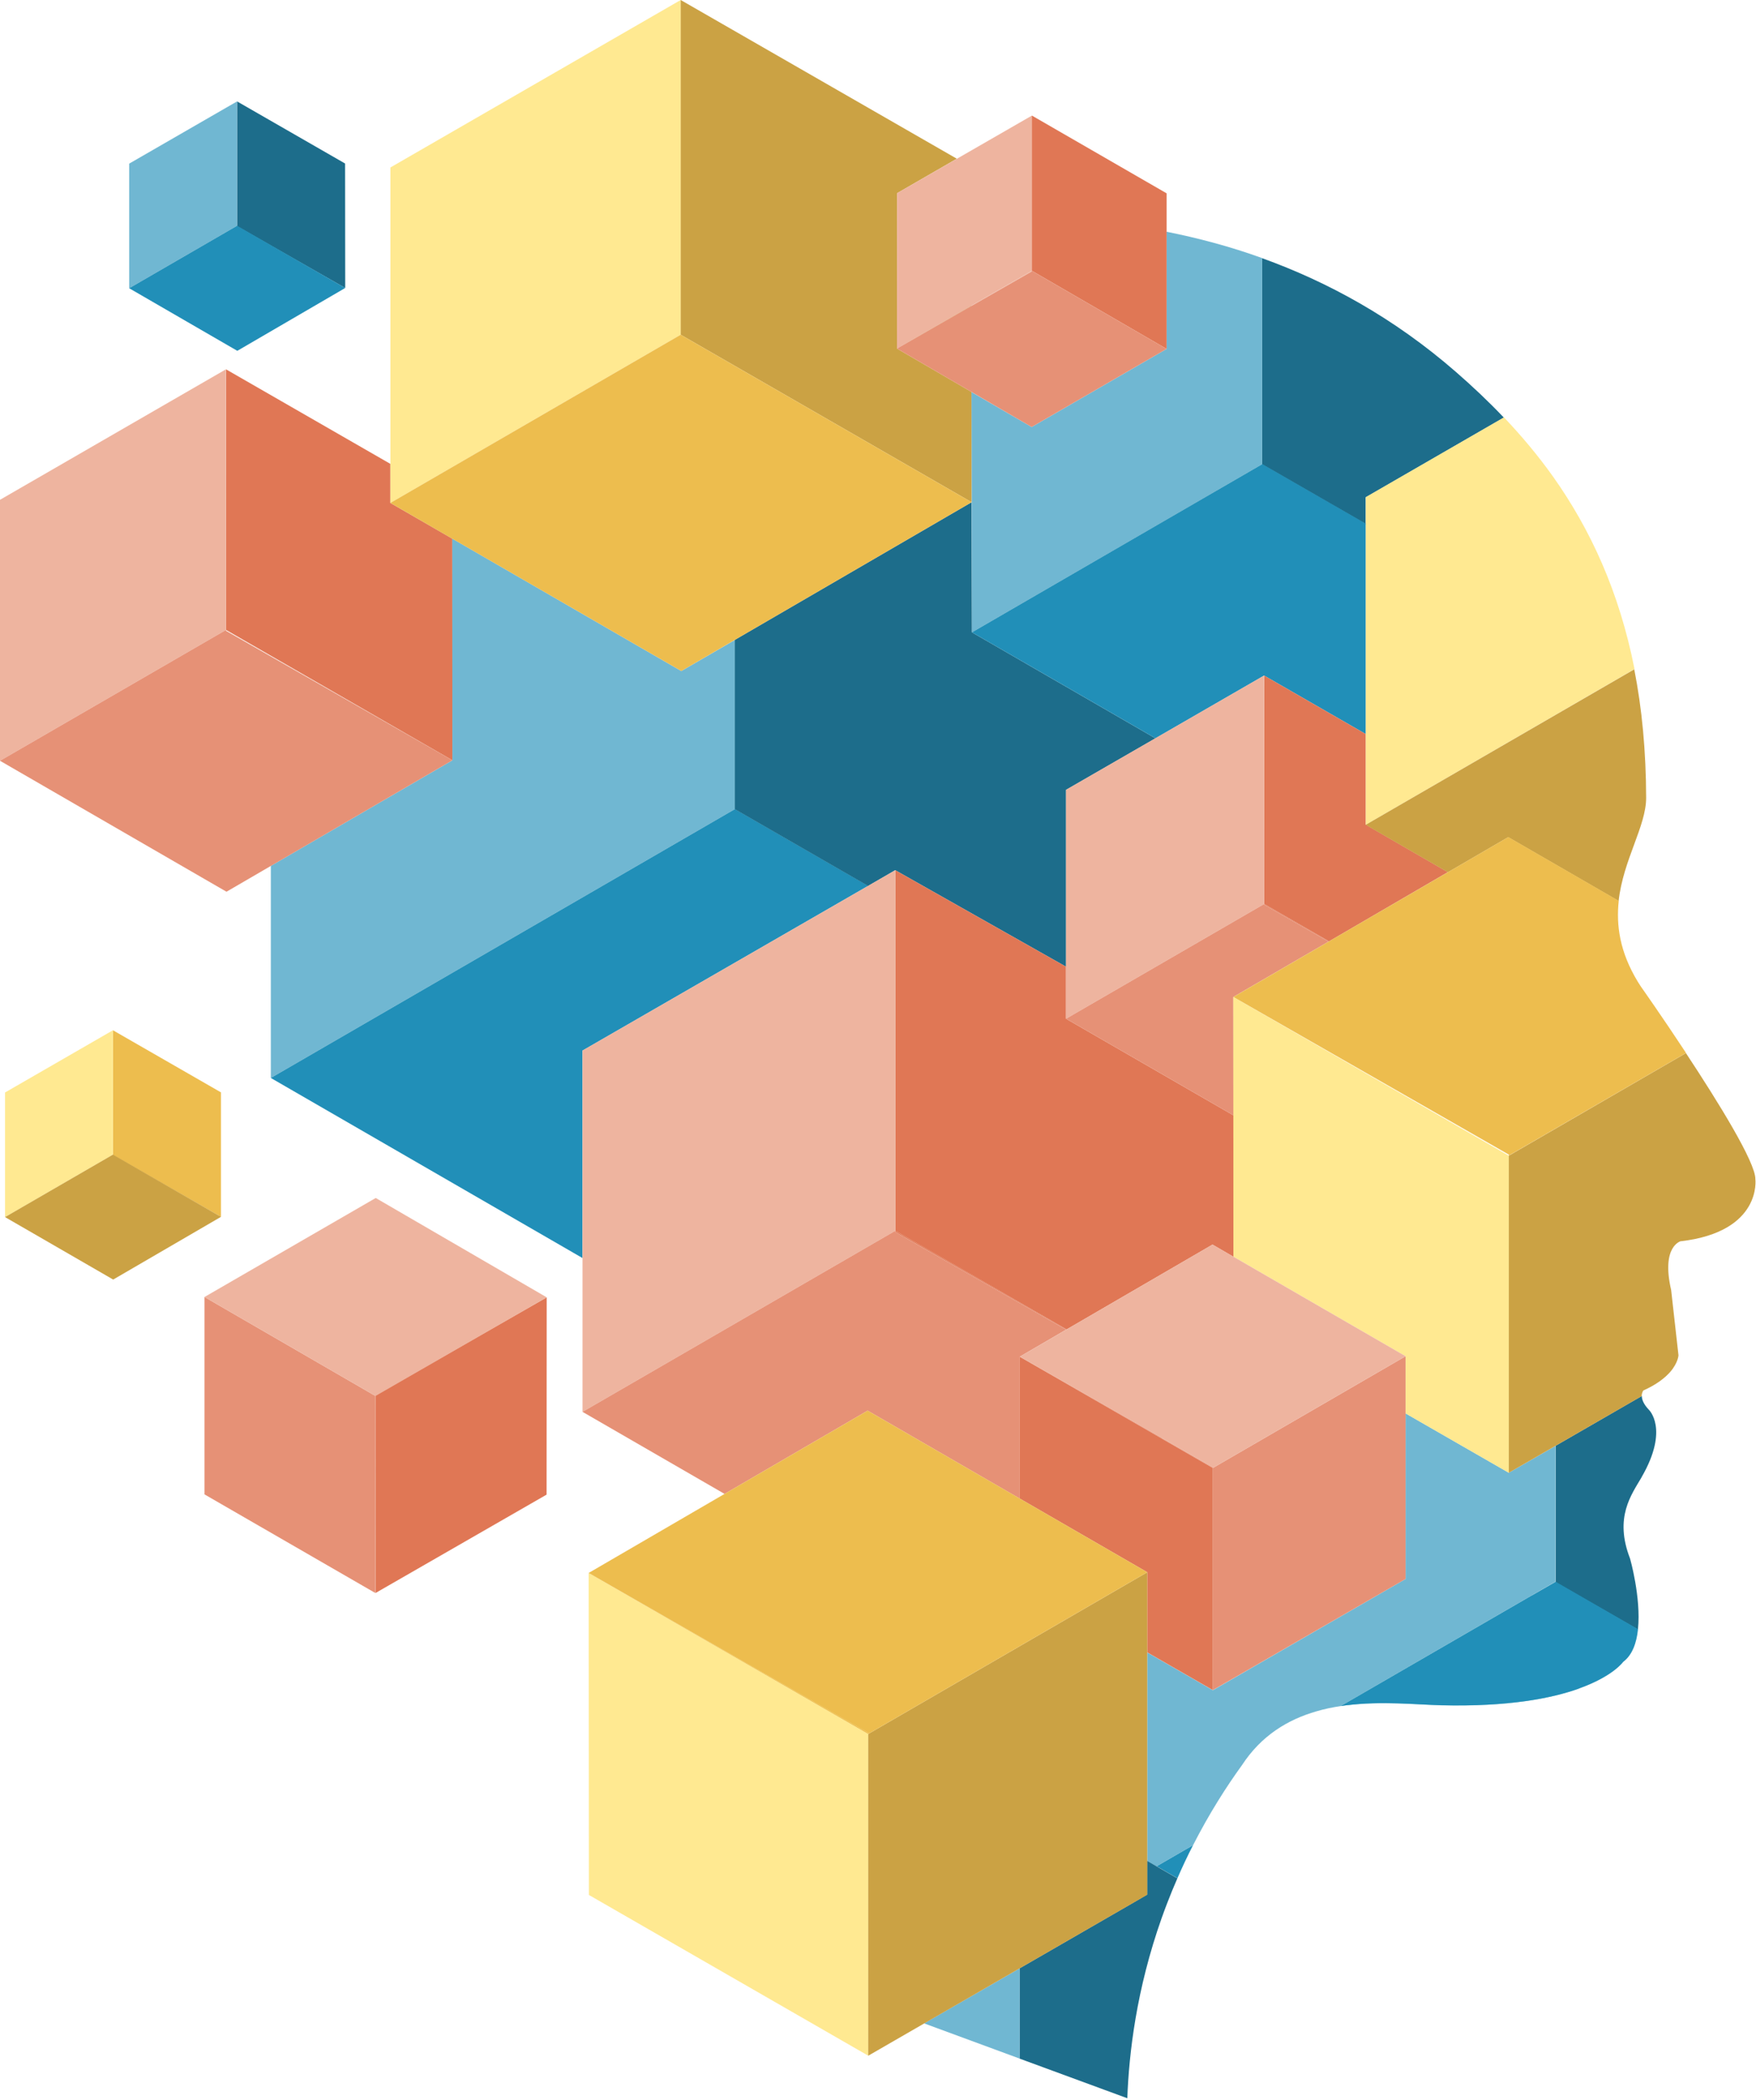 <svg width="352" height="421" viewBox="0 0 352 421" fill="none" xmlns="http://www.w3.org/2000/svg">
<path d="M179.442 174.456L173.998 177.612L147.287 162.221V128.283L194.76 100.681L194.833 126.766L231.612 148.01L213.692 158.343V193.798L179.466 174.456" fill="#1D6D8B"/>
<path d="M147.287 162.22L173.998 177.611L173.781 177.732L147.287 162.582V162.22Z" fill="#1D6D8B"/>
<path d="M90.684 152.418L45.306 126.284V74.041L78.256 92.997V100.825L90.66 107.979L90.684 152.418Z" fill="#E07755"/>
<path d="M147.287 162.22L54.29 216.101V173.589L90.684 152.417L90.66 107.979L136.568 134.521L147.287 128.307V162.22Z" fill="#70B7D2"/>
<path d="M147.287 162.22L173.998 177.611L173.781 177.732L116.769 210.609V252.206L54.29 216.101L147.287 162.22Z" fill="#218FB8"/>
<path d="M247.244 251.941L243.053 249.508L213.812 266.513L179.465 246.738V174.456L213.692 193.797V204.227L247.244 223.592V251.941Z" fill="#E07755"/>
<path d="M213.812 266.513L213.716 266.561L183.271 249.147L179.465 246.979V246.738L183.464 249.026L213.812 266.513Z" fill="#E07755"/>
<path d="M179.466 246.738L116.77 283.036V210.609L179.466 174.456V246.738Z" fill="#EEB49F"/>
<path d="M204.419 271.981V300.426L173.926 282.795L145.239 299.487L116.77 283.036L179.466 246.738V246.979L213.716 266.561L204.419 271.981Z" fill="#E69176"/>
<path d="M232.962 288.312L232.865 288.36L204.419 271.981L232.962 288.312Z" fill="#E69176"/>
<path d="M316.492 338.53C310.976 340.505 302.305 342.191 288.961 341.878C284 341.758 276.966 340.987 269.909 341.878V341.372L307.05 319.863L316.468 325.283V338.554L316.492 338.53Z" fill="#7EC5D9"/>
<path d="M269.909 341.349V341.855C269.524 341.903 269.138 341.951 268.753 342.024L269.909 341.349Z" fill="#70B7D2"/>
<path d="M239.151 369.914C238.067 372.01 237.031 374.226 236.019 376.538L231.853 374.129L239.175 369.89L239.151 369.914Z" fill="#218FB8"/>
<path d="M329.089 296.115C327.018 299.655 323.55 304.208 326.753 312.445C326.753 312.445 328.993 320.273 328.343 326.584C328.343 326.608 328.343 326.656 328.343 326.68L311.844 317.238V289.828L329.113 279.856C329.113 280.531 329.427 281.446 330.486 282.578C330.486 282.578 334.677 286.408 329.089 296.091V296.115Z" fill="#1D6D8B"/>
<path d="M311.819 317.07L269.909 341.349L268.753 342.023C267.115 342.264 265.477 342.601 263.863 343.083C258.179 344.721 252.856 347.9 248.954 353.874C245.847 358.161 242.427 363.508 239.151 369.915L231.829 374.154L229.974 373.07V331.281L243.125 338.844L281.759 316.54V283.35L302.449 295.248L311.819 289.853V317.094V317.07Z" fill="#70B7D2"/>
<path d="M328.342 326.584C328.342 326.584 328.342 326.656 328.342 326.68C328.053 329.402 327.186 331.81 325.379 333.159C325.379 333.159 323.38 336.05 316.516 338.506C311 340.481 302.329 342.167 288.985 341.854C284.023 341.734 276.99 340.963 269.933 341.854C269.548 341.902 269.162 341.951 268.777 342.023L269.933 341.348L307.074 319.84L311.843 317.094L328.342 326.608V326.584Z" fill="#218FB8"/>
<path d="M301.462 83.7L273.763 99.693V105.016L253 93.069V51.762C266.103 56.483 279.351 63.684 291.803 74.523C295.151 77.438 298.379 80.472 301.462 83.724V83.7Z" fill="#1D6D8B"/>
<path d="M273.787 104.991V105.136L253.024 93.261V93.044L273.787 104.991Z" fill="#1D6D8B"/>
<path d="M253.025 93.045L233.298 104.486L194.833 126.766L194.736 78.593L206.803 85.602L233.852 69.946V46.462C240.139 47.715 246.546 49.401 253.001 51.737V93.045H253.025Z" fill="#70B7D2"/>
<path d="M253.386 135.436L231.613 148.009L194.833 126.765L253.025 93.044L273.787 104.991V147.166L253.41 135.436" fill="#218FB8"/>
<path d="M290.238 174.841L266.417 188.715L253.41 181.224V135.436L273.787 147.166V165.327L290.238 174.841Z" fill="#E07755"/>
<path d="M253.41 181.225L266.417 188.715L266.32 188.764L253.41 181.369V181.225Z" fill="#E07755"/>
<path d="M253.41 181.224L213.692 204.226V158.342L253.386 135.436L253.41 181.224Z" fill="#EEB49F"/>
<path d="M247.22 199.867L247.244 223.592L213.692 204.227L253.41 181.225V181.369L266.321 188.764L247.22 199.867Z" fill="#E69176"/>
<path d="M327.619 134.136L273.787 165.328V99.669L301.486 83.676C305.002 87.385 308.302 91.311 311.337 95.574C318.804 106.124 324.584 118.601 327.643 134.112L327.619 134.136Z" fill="#FFE991"/>
<path d="M329.98 159.932C329.98 165.64 325.38 172.36 324.464 180.622L302.329 167.832L290.238 174.865L273.763 165.351L289.491 156.246L327.596 134.184C329.137 141.987 329.956 150.538 329.98 159.98V159.932Z" fill="#CBA244"/>
<path d="M302.45 231.684V295.248L281.76 283.349V271.884L247.437 252.037L247.244 251.941L247.22 199.867L302.45 231.684Z" fill="#FFE991"/>
<path d="M336.965 248.81C336.965 248.81 332.942 249.725 334.99 258.613L336.459 271.691C336.459 271.691 336.411 273.161 334.821 275.015C333.785 276.195 332.123 277.544 329.426 278.749C329.426 278.749 329.088 279.158 329.088 279.881L302.449 295.248V231.684L337.952 211.115C344.407 220.894 351.922 233.033 351.874 236.381C351.874 236.381 353.247 246.907 336.965 248.834V248.81Z" fill="#CBA244"/>
<path d="M302.449 231.684V231.467L247.244 199.866L302.353 167.808L324.488 180.597C323.958 185.439 324.656 190.81 328.318 196.831C328.51 197.145 328.703 197.458 328.92 197.771C328.92 197.771 333.159 203.768 337.976 211.09L302.449 231.66V231.684Z" fill="#EDBD4E"/>
<path d="M236.02 376.538C235.298 378.176 234.599 379.886 233.925 381.644C233.563 382.608 233.202 383.547 232.865 384.51C227.783 398.866 226.314 411.631 225.976 420.64L204.371 412.691V394.602L227.349 381.331L229.951 379.814V373.045L231.805 374.129L235.972 376.538H236.02Z" fill="#1D6D8B"/>
<path d="M204.395 394.603V412.692L185.247 405.634L204.395 394.603Z" fill="#70B7D2"/>
<path d="M243.126 294.284V338.819L229.975 331.256V315.191L204.419 300.426V271.98L243.126 294.284Z" fill="#E07755"/>
<path d="M243.126 294.116V294.284L232.865 288.359L204.419 271.98L232.962 288.311L243.126 294.116Z" fill="#E07755"/>
<path d="M281.76 271.884V316.539L243.125 338.819V294.284L281.76 271.884Z" fill="#E69176"/>
<path d="M243.126 294.116V294.284L232.865 288.359L204.419 271.98L232.962 288.311L243.126 294.116Z" fill="#EEB49F"/>
<path d="M243.054 249.508L204.419 271.98L243.126 294.115V294.284L281.76 271.884L243.054 249.508Z" fill="#EEB49F"/>
<path d="M44.294 243.944V218.991L22.641 206.539V231.54L44.294 243.944Z" fill="#EDBD4E"/>
<path d="M22.641 206.539L1.011 219.015V243.992L22.641 231.468V206.539Z" fill="#FFE991"/>
<path d="M22.641 231.468L1.011 243.993L22.689 256.517L44.294 243.944L22.641 231.468Z" fill="#CBA244"/>
<path d="M45.306 126.284L0 152.514V100.199L45.282 74.041L45.306 126.284Z" fill="#EEB49F"/>
<path d="M90.684 152.418L45.402 178.768L0 152.514L45.306 126.284V126.453L90.684 152.418Z" fill="#E69176"/>
<path d="M69.2 57.734L69.175 32.781L47.522 20.329V45.354L69.2 57.734Z" fill="#1D6D8B"/>
<path d="M47.522 20.329L25.893 32.805V57.782L47.522 45.258V20.329Z" fill="#70B7D2"/>
<path d="M47.522 45.258L25.893 57.783L47.57 70.332L69.199 57.734L47.522 45.258Z" fill="#218FB8"/>
<path d="M109.592 260.082L109.568 299.631L75.269 319.358V279.736L109.592 260.082Z" fill="#E07755"/>
<path d="M75.245 319.358L40.995 299.584V260.01L75.269 279.857L75.245 319.358Z" fill="#E69176"/>
<path d="M75.269 279.857L40.995 260.01L75.317 240.163L109.592 260.082L75.269 279.857Z" fill="#EEB49F"/>
<path d="M136.449 67.104V0L191.799 31.818L179.828 38.73L179.804 69.874L194.737 78.569L194.761 100.68L136.449 67.104Z" fill="#CBA244"/>
<path d="M206.852 23.171V54.29L179.804 69.874L179.828 38.73L206.852 23.171Z" fill="#EEB49F"/>
<path d="M194.737 61.275V61.347L179.804 69.874L194.737 61.275Z" fill="#CBA244"/>
<path d="M136.448 67.104L78.256 100.825V33.576L136.448 0V67.104Z" fill="#FFE991"/>
<path d="M194.761 100.68L136.569 134.521L78.256 100.824L136.448 67.103L194.761 100.68Z" fill="#EDBD4E"/>
<path d="M174.047 347.611V412.113L118.047 379.886L117.999 315.335L174.047 347.611Z" fill="#FFE991"/>
<path d="M174.047 347.394V347.611L117.999 315.335L174.047 347.394Z" fill="#FFE991"/>
<path d="M229.975 315.192V379.839L174.047 412.114V347.612L229.975 315.192Z" fill="#CBA244"/>
<path d="M229.975 315.191L174.047 347.611V347.394L117.999 315.336L173.927 282.795L229.975 315.191Z" fill="#EDBD4E"/>
<path d="M174.047 347.394V347.611L117.999 315.335L174.047 347.394Z" fill="#EDBD4E"/>
<path d="M206.851 54.29V54.41L194.832 61.299L194.736 61.347L179.803 69.874L194.736 61.275L194.832 61.227L206.851 54.29Z" fill="#EEB49F"/>
<path d="M233.852 38.755V69.946L206.852 54.29V23.171L233.852 38.755Z" fill="#E07755"/>
<path d="M233.852 69.946L206.803 85.602L179.803 69.874L206.851 54.41V54.29L233.852 69.946Z" fill="#E69176"/>
</svg>
